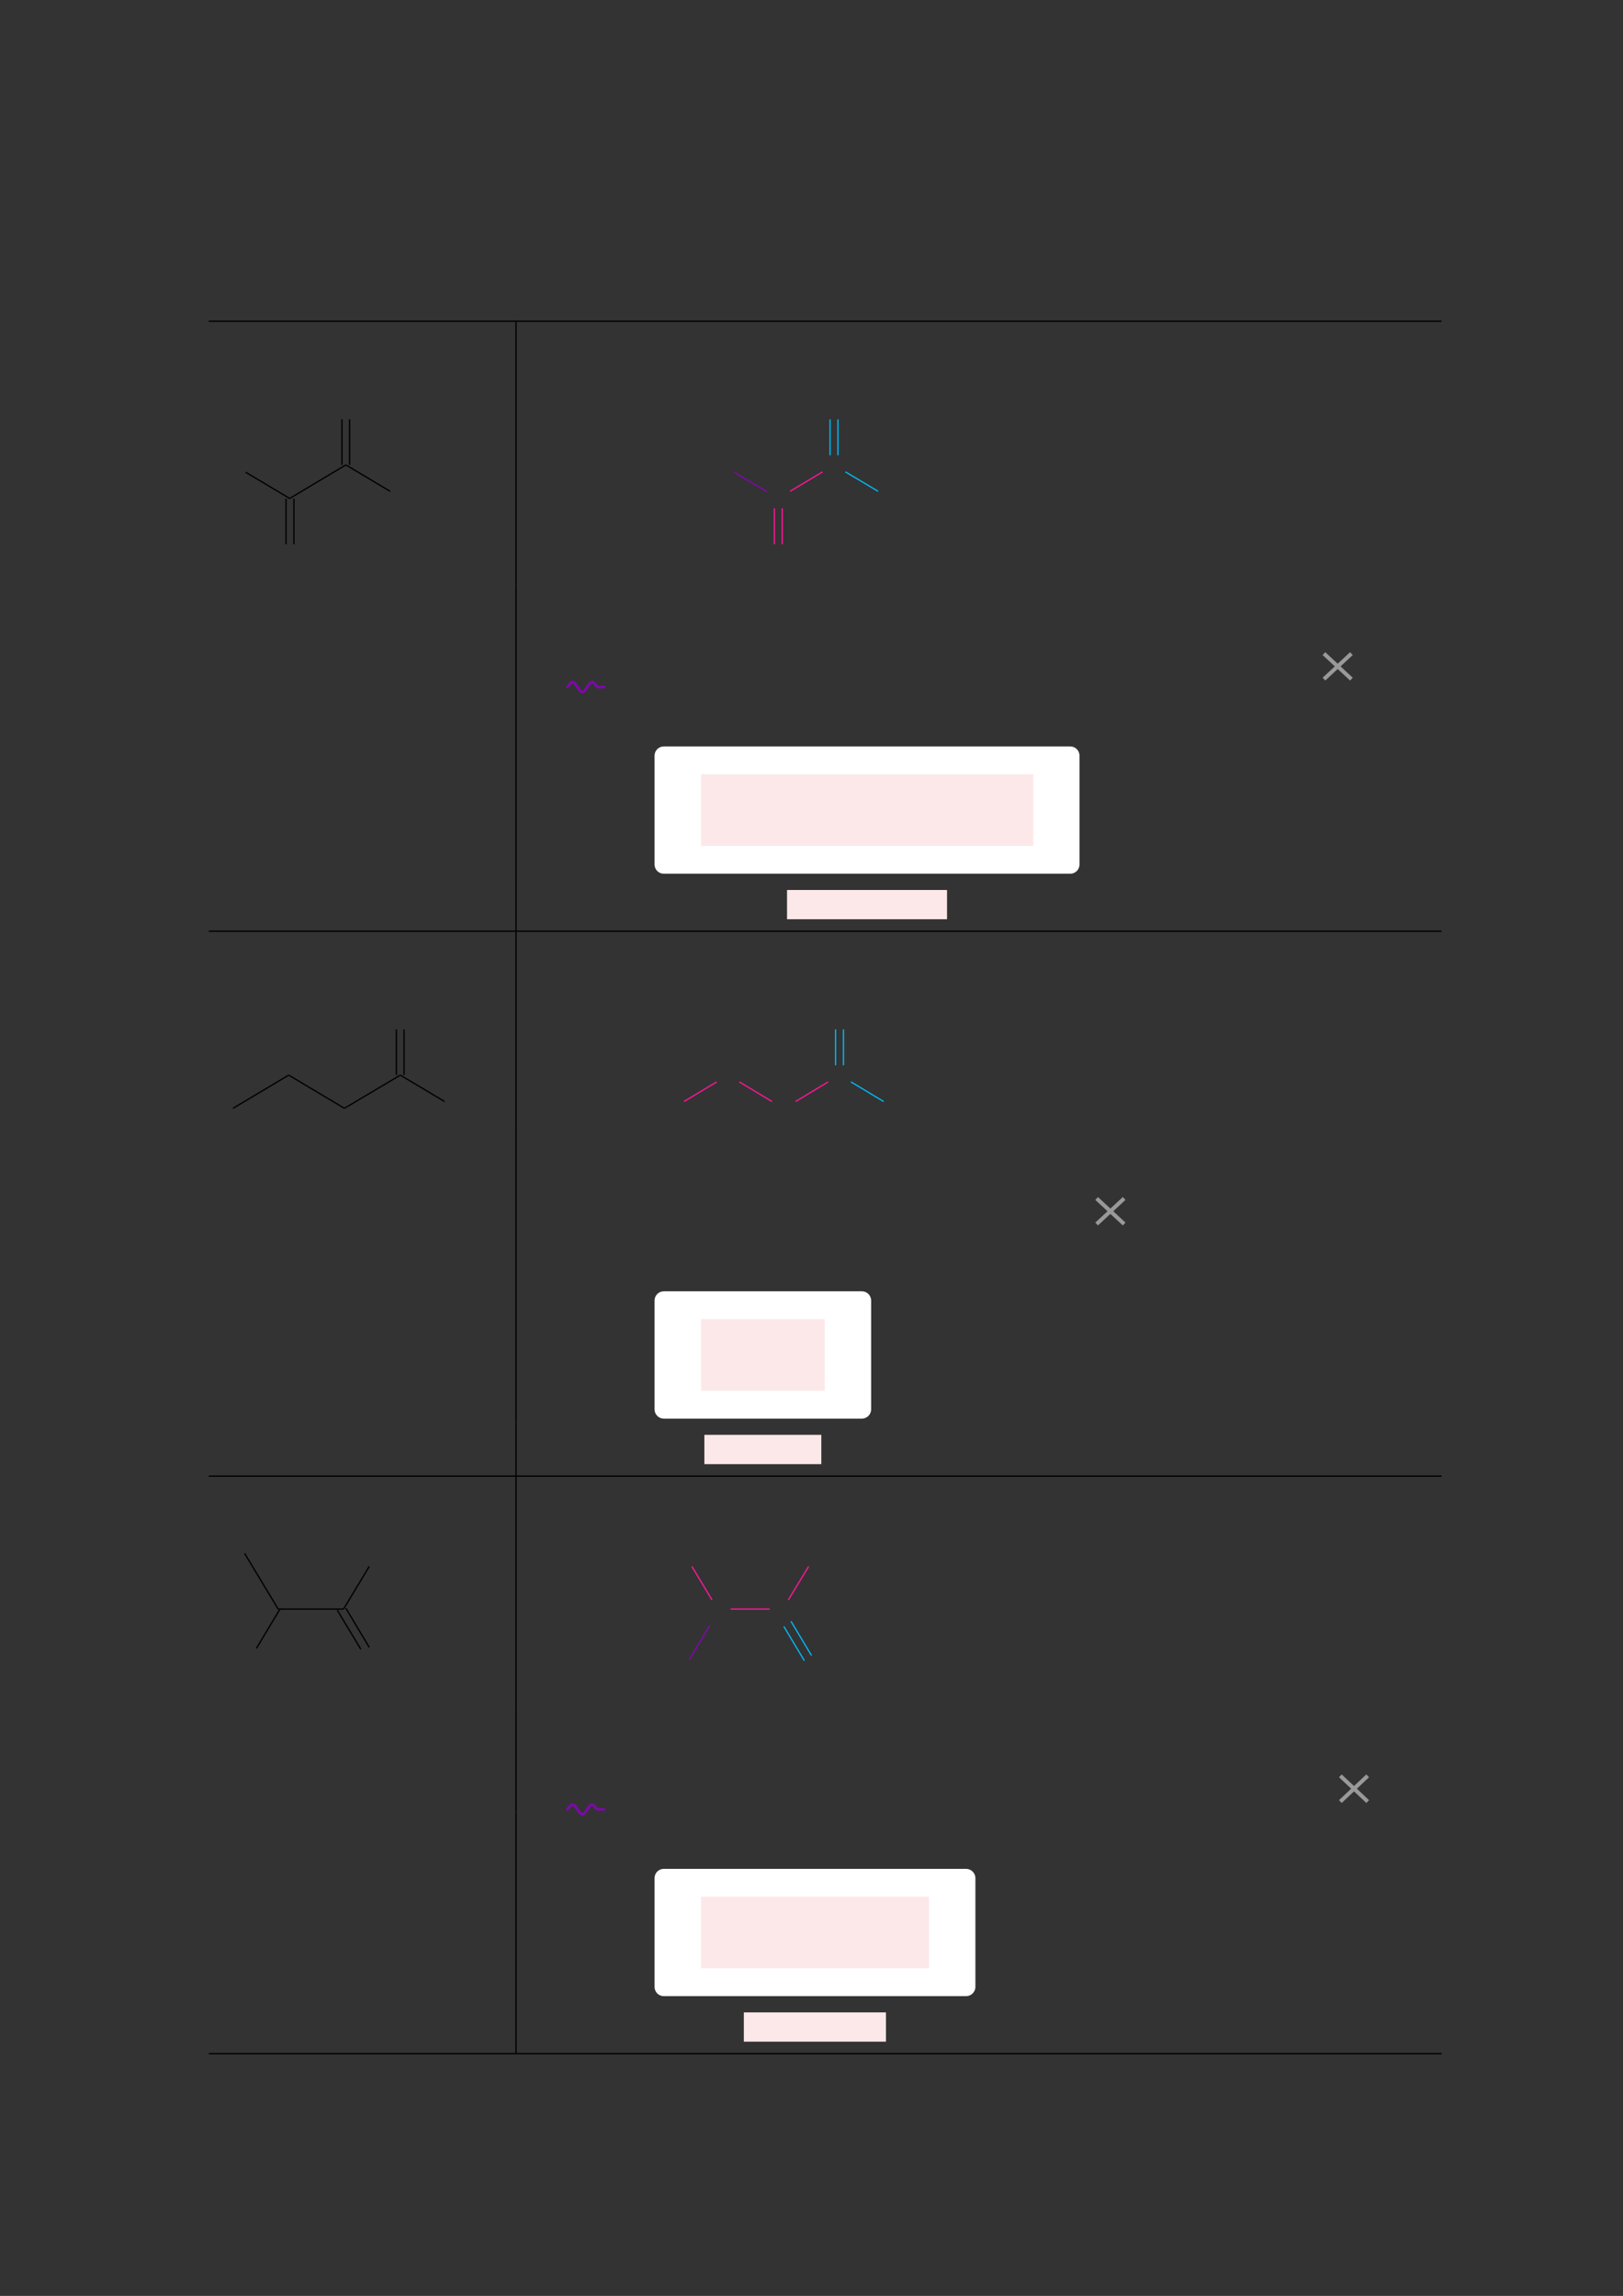 <?xml version="1.0" encoding="UTF-8" standalone="no"?>
<!DOCTYPE svg PUBLIC "-//W3C//DTD SVG 1.1//EN"
"http://www.w3.org/Graphics/SVG/1.1/DTD/svg11.dtd">
<svg viewBox="0 0 909 1286" version="1.1" xmlns="http://www.w3.org/2000/svg" xmlns:xlink="http://www.w3.org/1999/xlink">
<rect x="0" y="0" width="909" height="1286" fill="#333333" stroke="none"/>
<defs>
<style type="text/css"><![CDATA[
.g0_3{
fill: none;
stroke: #000000;
stroke-width: 0.73;
stroke-linecap: butt;
stroke-linejoin: miter;
}
.g1_3{
fill: none;
stroke: #02B5EE;
stroke-width: 0.73;
stroke-linecap: butt;
stroke-linejoin: miter;
}
.g2_3{
fill: none;
stroke: #F81693;
stroke-width: 0.73;
stroke-linecap: butt;
stroke-linejoin: miter;
}
.g3_3{
fill: none;
stroke: #8007AC;
stroke-width: 0.73;
stroke-linecap: butt;
stroke-linejoin: miter;
}
.g4_3{
fill: none;
stroke: #8007AC;
stroke-width: 1.461;
stroke-linecap: butt;
stroke-linejoin: miter;
}
.g5_3{
fill: none;
stroke: #999999;
stroke-width: 2.191;
stroke-linecap: butt;
stroke-linejoin: miter;
}
.g6_3{
fill: #FFFFFF;
}
.g7_3{
fill: #FDE8E9;
}
]]></style>
</defs>
<path d="M116.9,179.9H807.4M289,209.5V180.3m-95.3,80.1l24.8,14.8M193.7,260.4l-31.3,18.7m0,.2L137.6,264.5m22.6,14.8v25.5m4.4,-25.5v25.5m26.9,-44.4V234.9m4.3,25.5V234.9M289,327.8V209.5" class="g0_3"/>
<path d="M473.5,264.3l18.3,10.9" class="g1_3"/>
<path d="M460.7,264.3l-18.2,10.9" class="g2_3"/>
<path d="M429.5,275.4L411.2,264.5" class="g3_3"/>
<path d="M433.7,284.7v20.1m4.4,-20.1v20.1" class="g2_3"/>
<path d="M464.9,255V234.9m4.4,20.1V234.9" class="g1_3"/>
<path d="M289,357.1V327.8m0,58.5V357.1" class="g0_3"/>
<path d="M317.2,384.8c1.4,0,2.1,-2.7,3.4,-2.7c1,0,1.9,1.3,2.8,2.7c.9,1.4,1.7,2.8,2.7,2.8c1,0,1.9,-1.4,2.8,-2.8c.9,-1.4,1.7,-2.7,2.7,-2.7c1.4,0,2.1,2.7,3.4,2.7h3.9" class="g4_3"/>
<path d="M756.9,380.4L741.5,366.1m0,14.3l15.4,-14.3" class="g5_3"/>
<path d="M289,415.5V386.3M289,492V415.5" class="g0_3"/>
<path d="M366.6,484.2V423.3c0,-2.9,2.3,-5.2,5.2,-5.2H599.4c2.9,0,5.2,2.3,5.2,5.2v60.9c0,2.9,-2.3,5.2,-5.2,5.2H371.8c-2.9,0,-5.2,-2.3,-5.2,-5.2Z" class="g6_3"/>
<path d="M440.8,514.9h89.6V498.5H440.8v16.4Z" class="g7_3"/>
<path d="M392.6,473.8H578.7V433.7H392.6v40.1Z" class="g7_3"/>
<path d="M289,521.3V492M116.9,521.6H807.4M289,551.2V522m-64.8,80.2L249,617M224.2,602.2l-31.3,18.6M161.7,602.2l31.2,18.6M161.7,602.2l-31.2,18.6M222,602.2V576.6m4.3,25.6V576.6M289,633V551.2" class="g0_3"/>
<path d="M476.6,606l18.3,11" class="g1_3"/>
<path d="M463.8,606l-18.2,11M414.1,606l18.3,11m-31,-11l-18.3,11" class="g2_3"/>
<path d="M468,596.7V576.6m4.4,20.1V576.6" class="g1_3"/>
<path d="M289,662.3V633m0,58.5V662.3" class="g0_3"/>
<path d="M629.6,685.6L614.2,671.3m0,14.3l15.4,-14.3" class="g5_3"/>
<path d="M289,720.7V691.5m0,105.7V720.7" class="g0_3"/>
<path d="M366.6,789.4V728.5c0,-2.9,2.3,-5.2,5.2,-5.2H482.7c2.9,0,5.2,2.3,5.2,5.2v60.9c0,2.9,-2.3,5.2,-5.2,5.2H371.8c-2.9,0,-5.2,-2.3,-5.2,-5.2Z" class="g6_3"/>
<path d="M394.5,820.1H460V803.7H394.5v16.4Z" class="g7_3"/>
<path d="M392.6,779h69.3V738.9H392.6V779Z" class="g7_3"/>
<path d="M289,826.5V797.2M116.9,826.8H807.4M289,856.4V827.2m-82.2,50.2l-14.4,23.9m-36.6,0h36.6M137,870.1l18.8,31.2m37.9,-.5l13.1,21.9M188.9,901.9l13.2,21.9M156.8,901.3l-13.2,22M289,956.5V856.4" class="g0_3"/>
<path d="M452.9,877.4l-11.4,18.8m-32.3,5.1h21.9M387.5,877.4l11.3,18.8" class="g2_3"/>
<path d="M443,908.1l11.5,19.2M439,911l11.5,19.2" class="g1_3"/>
<path d="M397.5,910.5L386,929.7" class="g3_3"/>
<path d="M289,985.7V956.5m0,58.5V985.7" class="g0_3"/>
<path d="M317.2,1013.5c1.4,0,2.1,-2.7,3.4,-2.7c1,0,1.9,1.3,2.8,2.7c.9,1.4,1.7,2.7,2.7,2.7c1,0,1.9,-1.3,2.8,-2.7c.9,-1.4,1.7,-2.7,2.7,-2.7c1.4,0,2.1,2.7,3.4,2.7h3.9" class="g4_3"/>
<path d="M766,1009.1L750.7,994.7m0,14.4L766,994.7" class="g5_3"/>
<path d="M289,1044.2V1015m0,105.7v-76.5" class="g0_3"/>
<path d="M366.6,1112.9V1052c0,-2.9,2.3,-5.2,5.2,-5.2H541.1c2.8,0,5.2,2.3,5.2,5.2v60.9c0,2.9,-2.4,5.2,-5.2,5.2H371.8c-2.9,0,-5.2,-2.3,-5.2,-5.2Z" class="g6_3"/>
<path d="M416.6,1143.6h79.6v-16.4H416.6v16.4Z" class="g7_3"/>
<path d="M392.6,1102.5H520.3v-40.1H392.6v40.1Z" class="g7_3"/>
<path d="M289,1149.9v-29.2m-172.1,29.6H807.4" class="g0_3"/>
</svg>